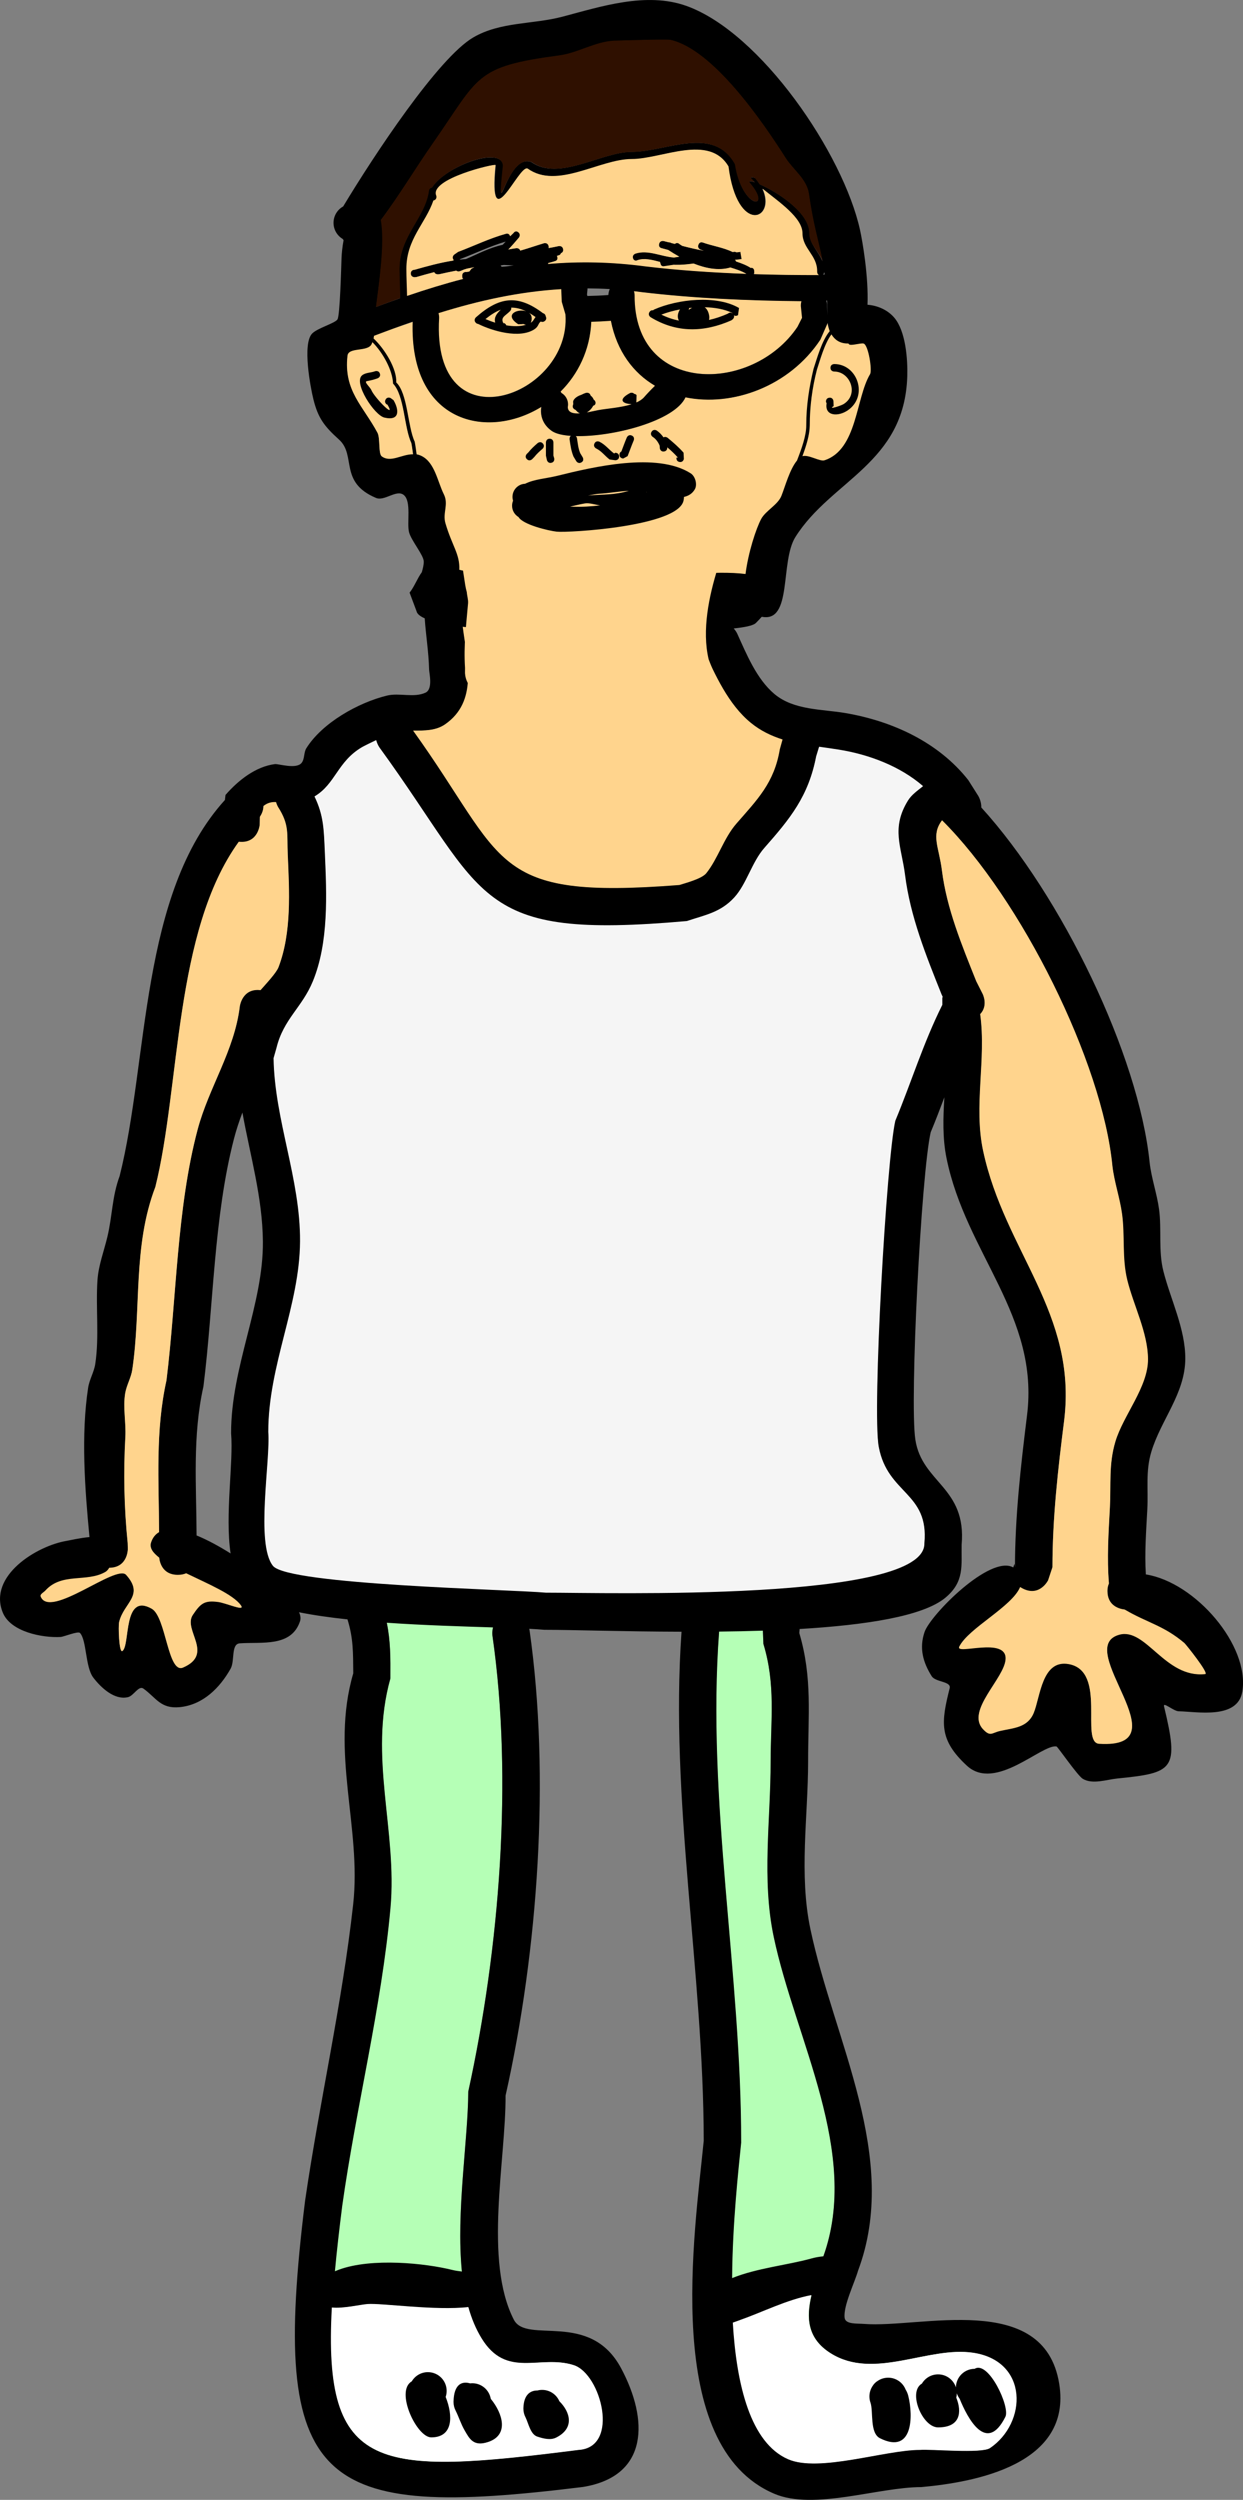 <svg version="1.1" xmlns="http://www.w3.org/2000/svg" xmlns:xlink="http://www.w3.org/1999/xlink" width="165.748" height="333.267" viewBox="0,0,165.748,333.267"><rect x="0" y="0" width="165.748" height="333.267" fill="#808080" stroke="none"/><g transform="translate(-238.756,-9.347)"><g stroke="none" stroke-miterlimit="10"><path d="M297.184,51.072c5.414,-1.688 10.831,-2.876 16.449,-3.213c0,0.001 0,0.001 0,0.001l0.071,1.689c0.164,0.564 0.333,1.135 0.498,1.699c0.792,10.931 -17.964,17.826 -16.937,0.473c0,0 0.018,-0.295 -0.081,-0.648z" fill="#ffd48d" stroke-width="0.5"/><path d="M299.967,85.337c0.093,-2.09 -0.963,-3.178 -1.855,-6.212c-0.408,-1.388 0.464,-2.513 -0.222,-3.884c-0.824,-1.649 -1.197,-4.219 -2.944,-5.093c-0.23,-0.115 -0.458,-0.19 -0.682,-0.233c-0.083,-0.564 -0.146,-1.139 -0.26,-1.7c-0.934,-1.97 -0.92,-6.452 -2.451,-7.896c0.088,-1.829 -1.524,-4.459 -3.026,-5.874c0.024,-0.116 0.045,-0.236 0.064,-0.357c1.739,-0.664 3.539,-1.244 5.238,-1.832c-0.441,13.503 9.88,15.754 17.088,11.299c-0.182,1.082 0.201,2.358 1.446,3.245c0.529,0.377 1.354,0.557 2.503,0.634c-0.25,0.162 -0.106,0.527 -0.106,0.527c0.127,0.825 0.209,1.453 0.514,2.222l0.367,0.61c0,0 0.254,0.423 0.683,0.165c0.429,-0.257 0.083,-0.641 0.083,-0.641l-0.334,-0.559c-0.264,-0.654 -0.308,-1.276 -0.417,-1.985c0,0 -0.027,-0.188 -0.163,-0.314c4.928,0.116 13.258,-1.993 14.705,-5.169c6.272,1.282 13.77,-1.404 17.908,-7.639c0.327,-0.748 0.656,-1.493 0.983,-2.241c0.041,0.375 0.215,0.707 0.355,1.061c-1.068,1.272 -1.711,3.697 -2.157,5.036c-0.587,2.459 -0.968,4.919 -0.968,7.511c0.015,1.397 -0.623,3.147 -1.234,4.726c-0.99,1.215 -1.57,3.437 -2.082,4.723c-0.476,1.197 -2.109,1.979 -2.703,3.093c-0.68,1.275 -1.729,4.463 -2.091,7.346c-4.1,-0.525 -10.219,0.351 -11.866,0.401c-4.357,0.132 -8.778,0.073 -13.181,-0.367c-3.965,-0.397 -7.984,-0.342 -11.968,-0.41c-0.413,-0.007 -0.82,-0.086 -1.224,-0.192z" fill="#ffd48d" stroke-width="0.5"/><path d="M323.247,48.14c0.351,0.04 0.704,0.083 1.058,0.13c6.911,0.823 14.327,1.152 21.364,1.212c-0.098,0.355 -0.077,0.651 -0.077,0.651l0.161,1.577c-0.203,0.4 -0.405,0.806 -0.608,1.206c-5.97,8.907 -21.895,9.155 -21.812,-4.241c0,0 0.001,-0.237 -0.086,-0.535z" fill="#ffd48d" stroke-width="0.5"/><path d="M316.741,76.461c-0.734,0.123 -1.354,0.294 -1.959,0.421c0.085,0.007 0.17,0.013 0.255,0.015c1.286,0.043 2.526,-0.017 3.743,-0.183c-0.71,-0.084 -1.431,-0.355 -2.04,-0.254zM325.005,74.936c-0.017,-0.003 -0.034,-0.007 -0.051,-0.01c-0.007,0.012 -0.014,0.024 -0.022,0.036c0.024,-0.009 0.048,-0.017 0.073,-0.025zM318.585,75.172c-0.243,0.012 -0.75,0.103 -1.414,0.24c1.962,-0.174 3.543,-0.051 5.442,-0.635c-1.33,0.066 -2.633,0.326 -4.028,0.395zM329.909,76.053c-0.647,3.489 -15.378,4.343 -16.926,4.171c-1.094,-0.122 -4.502,-0.93 -5.082,-1.946c-0.516,-0.304 -0.862,-0.866 -0.862,-1.508c0,-0.235 0.046,-0.46 0.131,-0.665c-0.05,-0.163 -0.077,-0.336 -0.077,-0.515c0,-0.943 0.747,-1.713 1.681,-1.749c1.233,-0.618 2.823,-0.697 4.318,-1.067c4.713,-1.166 13.235,-3.201 17.761,-0.325c0.636,0.404 0.907,1.511 0.558,2.12c-0.333,0.583 -0.843,0.891 -1.45,1.025c-0.004,0.141 -0.022,0.294 -0.052,0.46z" fill="#000000" stroke-width="0.5"/><path d="M308.505,52.527c-0.05,0.023 -0.086,0.032 -0.086,0.032l-0.559,0.016c-1.978,-1.287 -0.097,-2.116 1.054,-1.726c-0.698,-0.338 -1.351,-0.5 -1.993,-0.493c0.061,0.256 -0.146,0.463 -0.146,0.463c-0.711,0.71 -1.363,0.83 -0.828,1.764l-0.071,-0.194c0,0 0.307,0.061 0.387,0.33c0.919,0.153 1.844,0.166 2.626,-0.071c-0.123,-0.02 -0.252,-0.063 -0.382,-0.12zM309.63,52.07c-0.024,0.123 -0.06,0.224 -0.105,0.306c0.344,-0.205 0.431,-0.489 0.644,-0.766c-0.301,-0.215 -0.593,-0.402 -0.876,-0.56c0.274,0.212 0.429,0.546 0.337,1.021zM311.507,51.434c0.011,0.033 0.019,0.064 0.024,0.094c0.058,0.12 0.159,0.424 -0.167,0.641c-0.202,0.135 -0.372,0.106 -0.493,0.04c-0.38,0.265 -0.265,0.657 -0.869,1.046c-1.992,1.281 -5.597,0.215 -7.491,-0.725c-0.104,-0.007 -0.218,-0.053 -0.327,-0.177c-0.332,-0.374 0.042,-0.706 0.042,-0.706c3.144,-2.788 5.621,-3.052 8.938,-0.544c0.13,0.027 0.271,0.111 0.344,0.33zM303.49,51.883c0.393,0.171 0.833,0.337 1.296,0.481c-0.172,-0.735 0.191,-1.184 0.746,-1.732c-0.654,0.251 -1.322,0.67 -2.042,1.251z" fill="#000000" stroke-width="0.5"/><path d="M330.583,50.674c0.142,-0.114 0.299,-0.218 0.462,-0.305c-0.136,0.012 -0.272,0.026 -0.407,0.042c0.009,0.102 -0.021,0.194 -0.055,0.263zM333.245,51.101c0.109,0.348 0.119,0.648 0.055,0.901c0.832,-0.184 1.666,-0.465 2.499,-0.831c0.064,-0.056 0.332,-0.26 0.616,-0.053c-0.008,-0.02 -0.015,-0.04 -0.021,-0.059c-1.039,-0.494 -2.327,-0.722 -3.671,-0.752c0.221,0.159 0.404,0.415 0.522,0.793zM326.946,51.292c0.77,0.38 1.549,0.641 2.336,0.795c-0.212,-0.392 -0.211,-0.893 0.142,-1.49c-0.894,0.171 -1.74,0.41 -2.478,0.694zM336.491,51.892l-0.204,0.157c-3.651,1.618 -7.303,1.702 -10.765,-0.407c0,0 -0.426,-0.262 -0.164,-0.688c0.145,-0.235 0.339,-0.26 0.484,-0.236c0.081,-0.081 0.168,-0.12 0.168,-0.12c3.114,-1.369 8.272,-1.947 11.291,-0.19l-0.136,0.955c0,0 -0.287,0.191 -0.543,0.018c0.101,0.277 -0.132,0.51 -0.132,0.51z" fill="#000000" stroke-width="0.5"/><path d="M309.012,70.56c-0.354,-0.354 0,-0.707 0,-0.707l0.195,-0.19c0.363,-0.456 0.793,-0.857 1.235,-1.238c0,0 0.38,-0.325 0.705,0.054c0.325,0.38 -0.054,0.705 -0.054,0.705c-0.394,0.336 -0.781,0.69 -1.101,1.098l-0.272,0.277c0,0 -0.354,0.354 -0.707,0z" fill="#000000" stroke-width="0.5"/><path d="M312.29,71.042c-0.485,0.121 -0.606,-0.364 -0.606,-0.364l-0.132,-0.588c0,-0.584 0,-1.168 0,-1.752c0,0 0,-0.5 0.5,-0.5c0.5,0 0.5,0.5 0.5,0.5c0,0.584 0,1.168 0,1.752l0.102,0.346c0,0 0.121,0.485 -0.364,0.606z" fill="#000000" stroke-width="0.5"/><path d="M321.311,70.206c0,0.5 -0.5,0.5 -0.5,0.5l-0.767,-0.1c-0.649,-0.495 -1.042,-1.102 -1.792,-1.471c0,0 -0.447,-0.224 -0.224,-0.671c0.224,-0.447 0.671,-0.224 0.671,-0.224c0.809,0.409 1.247,1.052 1.945,1.566l0.167,-0.1c0,0 0.5,0 0.5,0.5z" fill="#000000" stroke-width="0.5"/><path d="M329.366,70.932c-0.492,-0.088 -0.404,-0.58 -0.404,-0.58l0.19,0.002c-0.454,-0.521 -0.92,-0.948 -1.421,-1.376c0.003,0.03 0.046,0.497 -0.434,0.557c-0.496,0.062 -0.558,-0.434 -0.558,-0.434l-0.022,-0.347c-0.191,-0.459 -0.506,-0.904 -0.927,-1.168c0,0 -0.416,-0.277 -0.139,-0.693c0.277,-0.416 0.693,-0.139 0.693,-0.139c0.344,0.239 0.642,0.552 0.887,0.901c0.28,-0.166 0.557,0.065 0.557,0.065c0.769,0.641 1.455,1.221 2.116,1.975l0.041,0.833c0,0 -0.088,0.492 -0.58,0.404z" fill="#000000" stroke-width="0.5"/><path d="M290.802,233.067c0.021,-2.827 0.016,-5 -0.478,-7.433c4.969,0.343 10.07,0.49 14.18,0.622c-0.154,0.593 -0.081,1.107 -0.081,1.107c2.753,19.175 0.954,41.755 -3.224,60.863c-0.038,9.244 -3.3,24.594 1.754,32.848c3.336,5.448 7.747,2.096 12.249,3.543c3.634,1.168 6.228,11.038 0.675,11.366c-31.381,3.979 -36.013,2.921 -31.519,-32.53c1.852,-13.181 5.229,-26.442 6.44,-39.785c0.933,-10.279 -2.935,-20.096 0.002,-30.599z" fill="#b5ffb6" stroke-width="0.25"/><path d="M337.549,295.026c0.021,-22.578 -4.606,-45.751 -2.919,-68.212c1.941,-0.021 3.904,-0.062 5.842,-0.127l0.089,1.852c1.654,5.456 0.977,10.108 0.969,15.698c0.007,7.739 -1.19,15.651 0.424,23.332c2.897,13.796 11.706,28.973 6.478,42.887c-1.262,4.406 -3.852,9.477 1.138,12.594c5.79,3.617 12.889,-0.992 18.909,-0.081c7.391,1.118 7.22,9.42 2.256,12.77c-1.117,0.754 -7.904,0.096 -9.339,0.226c-4.642,0.001 -13.411,3.049 -17.532,1.247c-10.504,-4.592 -7.219,-33.275 -6.315,-42.187z" fill="#b5ffb6" stroke-width="0.25"/><path d="M321.362,69.973c0,-0.251 0.126,-0.376 0.252,-0.439c0.241,-0.622 0.459,-1.245 0.723,-1.861c0,0 0.197,-0.46 0.657,-0.263c0.46,0.197 0.263,0.657 0.263,0.657c-0.297,0.691 -0.534,1.393 -0.813,2.091l-0.581,0.314c0,0 -0.5,0 -0.5,-0.5z" fill="#000000" stroke-width="0.5"/><path d="M283.938,311.932c4.399,-1.619 11.559,-0.862 15.157,0.037c0.368,0.092 0.798,0.152 1.253,0.208c-0.788,-7.969 0.825,-17.514 0.851,-24.002c4.178,-19.108 5.976,-41.587 3.222,-60.763c0,0 -0.073,-0.514 0.081,-1.107c-4.11,-0.132 -9.199,-0.28 -14.168,-0.623c0.493,2.433 0.5,4.606 0.479,7.433l-0,-0c-2.937,10.503 0.945,20.315 0.012,30.594c-1.211,13.344 -4.582,26.521 -6.434,39.702c-0.403,3.18 -0.733,6.083 -0.977,8.731c0.17,-0.074 0.345,-0.144 0.525,-0.211zM287.806,316.539c-0.921,0.067 -3.312,0.627 -4.758,0.457c-1.206,22.068 6.084,22.327 32.817,18.938c5.552,-0.328 2.988,-10.103 -0.647,-11.27c-4.502,-1.446 -8.926,1.908 -12.262,-3.54c-0.76,-1.241 -1.332,-2.644 -1.755,-4.164c-4.354,0.506 -11.479,-0.559 -13.396,-0.42zM346.97,310.43c0.443,-0.123 0.997,-0.232 1.583,-0.283c4.945,-13.817 -3.759,-28.938 -6.631,-42.615c-1.613,-7.681 -0.4,-15.602 -0.407,-23.341c0.009,-5.591 0.689,-10.244 -0.965,-15.699l-0.065,-1.755c-1.939,0.064 -3.896,0.104 -5.838,0.125c-1.687,22.461 2.963,45.557 2.942,68.134l0,0c-0.373,3.68 -1.158,10.727 -1.21,18.056c3.31,-1.342 7.373,-1.728 10.592,-2.621zM337.571,318.629c-0.109,0.039 -0.516,0.199 -1.053,0.378c0.491,8.354 2.362,15.975 7.355,18.157c4.121,1.802 12.874,-1.247 17.516,-1.247c1.435,-0.13 8.214,0.529 9.331,-0.224c4.964,-3.35 5.165,-11.557 -2.225,-12.675c-6.02,-0.911 -13.141,3.7 -18.931,0.083c-3.21,-2.005 -3.285,-4.819 -2.594,-7.744c-3.244,0.609 -6.502,2.251 -9.398,3.272zM345.338,227.054c1.773,5.964 1.166,11.064 1.176,17.136c-0.006,7.377 -1.238,15.025 0.307,22.343c3.133,14.84 11.988,30.471 6.349,45.539c-0.45,1.578 -1.987,4.701 -1.787,6.278c0.113,0.892 1.677,0.736 2.574,0.808c7.511,0.605 24.012,-4.464 26.037,7.959c1.762,10.808 -11.238,13.145 -18.377,13.794c-5.73,-0.001 -14.304,3.14 -19.602,0.894c-15.003,-6.359 -10.624,-34.793 -9.419,-47.059c-0.023,-22.494 -4.545,-45.466 -2.961,-67.867c-7.716,-0.022 -14.635,-0.255 -18.308,-0.257c-0.559,-0.051 -1.232,-0.094 -2,-0.133c0.034,0.133 0.046,0.216 0.046,0.216c2.763,19.447 1.147,42.64 -3.202,62.014c0.039,8.585 -2.927,21.995 1.097,29.868c1.708,3.342 10.145,-1.308 14.312,6.487c3.641,6.811 3.738,14.387 -5.092,15.821c-35.278,4.353 -41.779,0.155 -37.051,-38.146c1.912,-13.139 4.943,-26.261 6.414,-39.531c1.135,-10.236 -3.073,-20.248 0.012,-30.794c-0.027,-2.78 0.017,-4.64 -0.772,-7.191c-2.32,-0.247 -4.516,-0.556 -6.461,-0.949c0.192,0.409 0.26,0.816 0.132,1.2c-1.156,3.469 -5.073,2.732 -8.035,2.943c-1.196,0.085 -0.634,2.338 -1.222,3.382c-1.418,2.521 -3.652,4.807 -6.758,5.123c-2.593,0.264 -3.171,-1.261 -4.868,-2.471c-0.633,-0.451 -1.283,0.946 -2.037,1.135c-1.826,0.457 -3.652,-1.294 -4.648,-2.604c-1.076,-1.416 -0.866,-4.968 -1.773,-5.949c-0.26,-0.281 -2.16,0.51 -2.579,0.534c-2.418,0.137 -6.667,-0.669 -7.716,-3.253c-1.984,-4.888 4.526,-8.897 8.517,-9.558c0.353,-0.058 1.777,-0.394 3.046,-0.505c-0.619,-6.422 -1.144,-13.61 -0.179,-19.915c0.167,-1.088 0.784,-2.074 0.949,-3.163c0.551,-3.636 0.047,-7.508 0.295,-11.178c0.133,-1.97 0.864,-3.854 1.322,-5.774c0.668,-2.801 0.612,-5.332 1.632,-8.097c3.891,-15.489 2.685,-37.622 14.039,-50.138l0.08,-0.673c1.699,-1.953 4.021,-3.783 6.588,-4.11c0.469,-0.06 2.871,0.736 3.571,-0.177c0.412,-0.538 0.26,-1.362 0.619,-1.937c2.117,-3.393 6.924,-6.084 10.742,-7.018c1.67,-0.409 3.581,0.326 5.144,-0.391c1.028,-0.471 0.495,-2.61 0.484,-3.072c-0.058,-2.352 -0.435,-4.59 -0.584,-6.839c-0.586,-0.258 -1.02,-0.575 -1.097,-0.962l-0.922,-2.463c0.624,-0.771 1.032,-1.905 1.629,-2.722c0.155,-0.522 0.271,-1.026 0.261,-1.433c-0.021,-0.856 -1.665,-2.778 -1.959,-3.89c-0.325,-1.225 0.352,-4.142 -0.718,-4.982c-0.974,-0.765 -2.552,0.878 -3.694,0.398c-4.974,-2.095 -2.588,-5.671 -4.93,-7.779c-1.96,-1.764 -2.79,-2.868 -3.404,-5.323c-0.406,-1.624 -1.505,-7.438 -0.18,-8.809c0.714,-0.738 3.041,-1.362 3.38,-1.889c0.335,-0.521 0.494,-6.914 0.542,-8.193c0.022,-0.591 0.102,-1.444 0.27,-2.357c-0.037,-0.051 -0.073,-0.107 -0.108,-0.167c-0.737,-0.435 -1.231,-1.237 -1.231,-2.155c0,-0.941 0.519,-1.76 1.287,-2.186c4.124,-6.847 12.685,-19.818 17.356,-22.535c3.622,-2.108 7.917,-1.715 11.889,-2.761c5.091,-1.341 11.164,-3.35 16.523,-1.436c9.917,3.542 20.92,19.712 23.153,29.88c0.323,1.473 1.146,6.175 0.994,9.958c1.348,0.107 2.678,0.683 3.564,1.717c1.542,1.799 1.808,5.58 1.74,7.813c-0.355,11.641 -10.133,13.842 -14.914,21.429c-2.081,3.304 -0.362,11.456 -4.49,10.637c-0.235,0.265 -0.495,0.542 -0.784,0.83c-0.375,0.375 -1.615,0.585 -2.954,0.729c0.312,0.352 0.462,0.682 0.462,0.682c1.246,2.742 2.585,6.06 4.967,8.06c2.592,2.175 6.354,2.008 9.432,2.532c6.321,1.075 12.444,3.899 16.417,8.947l1.325,2.096c0,0 0.437,0.699 0.408,1.545c10.757,11.82 20.984,33.055 22.445,47.298c0.229,2.115 0.97,4.148 1.257,6.256c0.369,2.717 -0.107,5.558 0.582,8.273c0.956,3.769 2.938,7.699 2.919,11.668c-0.022,4.652 -3.235,8.112 -4.527,12.401c-0.787,2.611 -0.396,4.959 -0.536,7.649c-0.155,2.969 -0.376,5.791 -0.196,8.704c6.617,1.05 13.87,9.5 12.865,15.612c-0.618,3.761 -6.061,2.675 -8.489,2.633c-0.687,-0.012 -2.114,-1.322 -1.953,-0.655c2.04,8.433 1.294,8.87 -6.235,9.616c-1.414,0.14 -3.288,0.829 -4.597,0.044c-0.702,-0.421 -3.344,-4.289 -3.508,-4.317c-1.96,-0.329 -8.154,6.072 -11.947,2.566c-3.743,-3.46 -3.446,-5.762 -2.295,-10.33c0.235,-0.932 -1.888,-0.787 -2.399,-1.601c-1.147,-1.827 -1.691,-3.724 -0.95,-5.892c0.78,-2.282 8.745,-10.342 11.832,-8.605c0.079,-0.293 0.172,-0.479 0.172,-0.479l0.052,0.485c0,-6.784 0.775,-13.536 1.601,-20.235c1.694,-13.335 -8.141,-21.57 -10.73,-34.34c-0.54,-2.661 -0.455,-5.382 -0.284,-8.109c-0.583,1.551 -1.177,3.106 -1.826,4.663c-1.252,5.493 -2.826,35.806 -2.047,40.961c0.877,5.805 6.851,6.341 6.172,14.024c-0.054,2.77 0.42,4.918 -2.176,7.073c-2.98,2.474 -10.662,3.644 -19.424,4.161zM253.027,218.782c-0.077,0.075 -0.163,0.14 -0.26,0.195c-2.488,1.4 -5.782,0.038 -7.968,2.453c-0.209,0.23 -0.721,0.419 -0.607,0.708c1.214,3.09 10.066,-4.359 11.385,-2.884c2.486,2.778 -0.322,3.771 -0.942,6.378c-0.124,0.522 -0.01,4.083 0.442,3.781c1.072,-0.717 0.034,-7.856 3.913,-5.639c1.919,1.097 2.137,8.72 4.173,7.839c4.191,-1.814 -0.045,-4.994 1.299,-7.009c1.035,-1.552 1.549,-1.979 3.39,-1.729c1.021,0.138 3.637,1.388 3.043,0.545c-1.033,-1.467 -4.399,-2.865 -7.312,-4.282c-0.301,0.131 -0.668,0.211 -1.114,0.211c-2.059,0 -2.422,-1.697 -2.486,-2.294c-0.864,-0.691 -1.323,-1.395 -1.08,-2.123c0.217,-0.652 0.585,-1.097 1.066,-1.372c-0.024,-6.809 -0.509,-13.478 0.986,-20.225c1.341,-10.821 1.353,-22.905 4.15,-33.39c1.504,-5.638 4.932,-10.567 5.637,-16.465c0,0 0.308,-2.467 2.77,-2.173c0.754,-0.862 2.076,-2.225 2.368,-2.986c1.769,-4.614 1.444,-10.171 1.235,-14.99c-0.123,-2.833 0.249,-3.946 -1.296,-6.362c0,0 -0.154,-0.257 -0.267,-0.646c-0.563,-0.026 -1.105,0.068 -1.673,0.521c-0.001,0.595 -0.255,1.105 -0.473,1.434l-0.024,1.058c0,0 -0.208,2.491 -2.699,2.284c-0.032,-0.003 -0.064,-0.006 -0.095,-0.009c-8.642,11.951 -7.765,32.589 -11.107,46.01c-3.029,7.934 -1.859,16.096 -3.076,24.289c-0.162,1.089 -0.771,2.076 -0.949,3.163c-0.312,1.909 0.128,3.871 0.022,5.801c-0.261,4.745 -0.172,9.39 0.309,14.144l0.012,0.881c0,0 0,2.486 -2.479,2.5c-0.082,0.143 -0.177,0.273 -0.292,0.384zM269.571,200.418c-0.007,-8.91 4.314,-17.145 4.241,-25.564c-0.051,-5.872 -1.703,-11.484 -2.731,-17.19c-0.429,1.142 -0.817,2.301 -1.126,3.495c-2.701,10.442 -2.718,22.271 -4.073,33.027c-1.475,6.618 -0.939,13.17 -0.913,19.859c1.488,0.606 3.069,1.478 4.535,2.4c-0.764,-5.169 0.397,-12.072 0.067,-16.026zM366.686,228.822c-0.609,1.188 6.341,-1.399 6.17,1.674c-0.144,2.584 -5.317,6.867 -3.02,9.325c0.992,1.062 1.168,0.496 2.272,0.245c1.811,-0.411 3.671,-0.427 4.491,-2.398c0.878,-2.111 1.08,-7.18 4.681,-6.515c5.129,0.946 1.466,10.462 4.035,10.621c11.346,0.702 -3.615,-12.787 2.678,-14.539c3.572,-0.995 6.094,5.83 11.456,5.249c0.539,-0.058 -2.542,-3.879 -2.75,-4.054c-2.759,-2.337 -4.971,-2.699 -7.921,-4.435c-0.025,-0.01 -0.049,-0.02 -0.074,-0.031c-0.614,-0.069 -2.276,-0.446 -2.276,-2.484c0,-0.427 0.073,-0.781 0.194,-1.075c-0.279,-3.403 -0.058,-6.673 0.125,-10.119c0.165,-3.097 -0.178,-5.761 0.729,-8.797c1.053,-3.525 4.357,-7.269 4.328,-11.003c-0.027,-3.515 -1.945,-7.113 -2.774,-10.471c-0.722,-2.926 -0.284,-5.89 -0.683,-8.806c-0.295,-2.153 -1.028,-4.235 -1.273,-6.395c-1.342,-13.828 -12.148,-35.595 -22.689,-46.065c-1.507,1.984 -0.404,3.56 -0.017,6.674c0.63,5.065 2.618,9.86 4.555,14.7l0.858,1.696c0,0 0.8,1.601 -0.308,2.771c0.83,6.084 -0.891,12.21 0.406,18.239c2.884,13.413 12.545,21.512 10.776,35.873c-0.824,6.485 -1.562,13.046 -1.562,19.615l-0.58,1.751c0,0 -1.118,2.236 -3.354,1.118c-0.139,-0.069 -0.265,-0.143 -0.379,-0.22c-1.099,2.636 -6.82,5.368 -8.095,7.857zM363.816,142.341c0,0 -0.313,-0.834 -0.067,-1.694c-1.911,-4.797 -3.707,-9.556 -4.342,-14.613c-0.47,-3.743 -1.893,-6.229 0.394,-9.933c0.486,-0.788 1.276,-1.327 2.007,-1.915c-3.07,-2.655 -7.171,-4.2 -11.173,-4.851c-0.882,-0.144 -1.777,-0.264 -2.671,-0.393l-0.354,1.202c-1.027,5.329 -3.507,8.379 -6.945,12.281c-1.664,1.888 -2.37,4.814 -4.013,6.607c-1.837,2.005 -3.885,2.336 -6.322,3.152c-28.533,2.519 -26.425,-3.173 -40.951,-23.139c0,0 -0.296,-0.407 -0.44,-0.988c-0.863,0.41 -1.665,0.809 -1.917,0.958c-3.256,1.926 -3.495,4.884 -6.297,6.547c1.233,2.561 1.249,4.406 1.386,7.559c0.238,5.465 0.54,11.875 -1.594,17.071c-1.436,3.497 -3.905,5.019 -4.843,8.864l-0.393,1.379c0.135,8.268 3.59,16.073 3.532,24.418c-0.059,8.583 -4.239,16.411 -4.246,25.357c0.312,3.746 -1.728,14.907 0.614,17.85c2.022,2.541 31.606,3.131 36.371,3.567c7.995,-0.007 50.645,1.261 50.432,-6.574c0.637,-6.805 -4.895,-6.496 -6.087,-12.851c-0.89,-4.746 1.03,-38.434 2.196,-43.436c2.12,-5.096 3.684,-10.193 6.143,-15.179c-0.121,-0.417 -0.261,-0.833 -0.421,-1.247zM329.324,127.287c0.651,-0.216 2.96,-0.793 3.579,-1.563c1.549,-1.926 2.312,-4.651 4.002,-6.595c2.792,-3.21 5.038,-5.407 5.785,-9.879l0.367,-1.315c-1.491,-0.471 -2.915,-1.147 -4.207,-2.198c-3.021,-2.458 -4.787,-6.423 -6.349,-9.857c0,0 -0.57,-1.254 0.067,-2.324c-7.434,1.412 -15.145,-0.338 -22.595,-0.56c-3.569,-0.106 -6.407,0.322 -9.479,-0.058c0.61,4.709 2.049,9.932 -2.339,12.98c-1.247,0.867 -2.774,0.838 -4.263,0.839c12.565,17.496 10.001,22.506 35.431,20.53zM301.228,85.496c3.984,0.068 7.983,-0 11.948,0.397c4.403,0.44 8.788,0.5 13.145,0.369c1.647,-0.05 7.748,-0.913 11.848,-0.388c0.362,-2.883 1.403,-6.058 2.083,-7.333c0.594,-1.114 2.224,-1.888 2.701,-3.085c0.512,-1.286 1.09,-3.499 2.08,-4.713c0.612,-1.579 1.249,-3.32 1.234,-4.718c0,-2.592 0.384,-5.039 0.971,-7.499c0.445,-1.339 1.091,-3.759 2.159,-5.031c-0.14,-0.354 -0.226,-0.733 -0.267,-1.108c-0.327,0.748 -0.655,1.495 -0.982,2.243c-4.138,6.235 -11.723,8.97 -17.995,7.688c-1.448,3.176 -9.69,5.282 -14.619,5.166c0.136,0.126 0.164,0.312 0.164,0.312c0.109,0.708 0.157,1.303 0.421,1.956l0.331,0.549c0,0 0.257,0.429 -0.172,0.686c-0.429,0.257 -0.686,-0.172 -0.686,-0.172l-0.37,-0.619c-0.306,-0.769 -0.387,-1.424 -0.513,-2.248c0,0 -0.051,-0.329 0.199,-0.492c-1.15,-0.078 -2.067,-0.296 -2.596,-0.672c-1.245,-0.886 -1.541,-2.116 -1.359,-3.198c-7.208,4.455 -17.611,2.147 -17.17,-11.356c-1.699,0.588 -3.412,1.219 -5.152,1.883c-0.018,0.121 -0.039,0.24 -0.064,0.356c1.502,1.415 3.117,4.039 3.029,5.868c1.531,1.444 1.519,5.913 2.454,7.883c0.114,0.561 0.177,1.133 0.26,1.697c0.225,0.043 0.452,0.117 0.682,0.232c1.748,0.874 2.118,3.432 2.942,5.081c0.685,1.371 -0.189,2.488 0.219,3.876c0.892,3.035 1.942,4.111 1.848,6.201c0.404,0.107 0.81,0.184 1.223,0.191zM347.671,45.57v-0.093c0.004,-2.132 -1.954,-2.99 -1.959,-5.036c0,-2.076 -3.113,-4.148 -5.311,-5.925c1.904,4.082 -3.372,6.294 -4.548,-2.96c-2.577,-4.388 -8.86,-0.968 -12.864,-0.968c-4.307,-0.007 -9.904,4.093 -13.857,1.244c-1.188,-0.497 -5.254,9.674 -4.27,-0.464c0.061,-0.247 -8.882,1.816 -7.88,4.085c0,0 0.137,0.481 -0.343,0.618c-0.016,0.004 -0.031,0.008 -0.046,0.012c-1.06,3.089 -3.613,5.12 -3.602,9.114c0,1.199 0.068,2.385 0.088,3.578c2.506,-0.855 4.986,-1.618 7.469,-2.262c-0.106,-0.07 -0.2,-0.192 -0.2,-0.409c0,-0.5 0.5,-0.5 0.5,-0.5l0.042,0.003c0.137,-0.015 0.271,-0.031 0.405,-0.049l0.3,-0.386c0.117,-0.057 0.234,-0.116 0.348,-0.176c-0.005,-0.003 -0.011,-0.006 -0.016,-0.009c-0.301,0.058 -0.602,0.115 -0.904,0.172c-0.139,0.037 -0.256,0.072 -0.345,0.103l-0.61,0.244c0,0 -0.294,0.118 -0.508,-0.069c-0.758,0.148 -1.514,0.302 -2.267,0.477l-0.21,0.013c0,0 -0.35,0 -0.464,-0.293c-0.815,0.208 -1.616,0.436 -2.39,0.659l-0.234,0.019c0,0 -0.5,0 -0.5,-0.5c0,-0.5 0.5,-0.5 0.5,-0.5l-0.041,0.019c1.705,-0.484 3.499,-0.98 5.31,-1.262c-0.024,-0.023 -0.048,-0.05 -0.071,-0.081c-0.3,-0.4 0.1,-0.7 0.1,-0.7l0.51,-0.358c2.191,-0.821 4.136,-1.794 6.411,-2.426c0,0 0.471,-0.131 0.611,0.333c0.133,-0.153 0.264,-0.307 0.395,-0.462c0,0 0.322,-0.382 0.705,-0.06c0.382,0.322 0.06,0.705 0.06,0.705c-0.454,0.54 -0.922,1.07 -1.409,1.579c0.349,-0.066 0.699,-0.125 1.052,-0.176c0,0 0.424,-0.061 0.543,0.323c1.051,-0.301 2.078,-0.661 3.148,-0.983c0,0 0.479,-0.144 0.623,0.335c0.037,0.123 0.033,0.224 0.006,0.306c0.447,-0.079 0.893,-0.165 1.337,-0.264c0,0 0.488,-0.108 0.597,0.38c0.08,0.358 -0.162,0.512 -0.296,0.568c-0.085,0.264 -0.389,0.321 -0.389,0.321c-0.047,0.009 -0.094,0.018 -0.141,0.026c0.015,0.029 0.029,0.061 0.04,0.096c0.158,0.474 -0.316,0.632 -0.316,0.632c-0.305,0.102 -0.615,0.187 -0.929,0.258c0.006,0.028 0.011,0.058 0.014,0.091c4.142,-0.359 8.408,-0.296 12.924,0.306c4.371,0.529 8.92,0.846 13.452,1.018c-0.63,-0.383 -1.368,-0.606 -2.087,-0.829l-0.038,0.03c-1.526,0.428 -3.233,0.095 -4.84,-0.545c-0.814,0.113 -1.63,0.2 -2.456,0.179c-0.062,-0.002 -0.124,-0.005 -0.187,-0.009c-0.423,0.066 -0.845,0.132 -1.265,0.197c0,0 -0.494,0.076 -0.57,-0.418c-0.009,-0.057 -0.01,-0.109 -0.005,-0.155c-1.044,-0.275 -2.101,-0.542 -3.01,-0.218c0,0 -0.474,0.158 -0.632,-0.316c-0.158,-0.474 0.316,-0.632 0.316,-0.632c1.698,-0.539 3.392,0.409 5.123,0.54c0.238,-0.037 0.477,-0.074 0.716,-0.111c-0.524,-0.291 -1.02,-0.596 -1.476,-0.895c-0.283,-0.073 -0.567,-0.145 -0.852,-0.216c0,0 -0.485,-0.121 -0.364,-0.606c0.121,-0.485 0.606,-0.364 0.606,-0.364c0.227,0.057 0.453,0.115 0.678,0.173c0.187,-0.018 0.347,0.089 0.347,0.089c0.002,0.001 0.003,0.002 0.005,0.003c0.154,0.04 0.307,0.081 0.46,0.121c0.297,-0.27 0.632,-0.002 0.632,-0.002c0.114,0.094 0.233,0.181 0.357,0.261c0.961,0.248 1.916,0.478 2.88,0.648c-0.148,-0.045 -0.293,-0.093 -0.436,-0.144c0,0 -0.471,-0.168 -0.303,-0.639c0.168,-0.471 0.639,-0.303 0.639,-0.303c1.309,0.468 2.777,0.67 4.012,1.278l0.162,-0.053c0,0 0.147,0 0.281,0.079c0.136,-0.013 0.272,-0.029 0.408,-0.046c0.097,-0.033 0.179,-0.033 0.179,-0.033l0.001,0.009c0.008,-0.001 0.016,-0.002 0.024,-0.004l-0.003,0.129l0.145,0.861c-0.297,0.042 -0.591,0.074 -0.882,0.097c0.059,0.051 0.11,0.122 0.135,0.223c0.703,0.231 1.394,0.488 2.013,0.892l-0.083,-0.083c0,0 0.5,0 0.5,0.5c0,0.165 -0.054,0.275 -0.127,0.349c2.92,0.097 5.826,0.137 8.668,0.135c-0.241,-0.133 -0.241,-0.44 -0.241,-0.44zM305.861,31.418c-0.928,9.062 0.362,-1.787 3.751,-0.464c3.672,2.602 9.318,-1.361 13.377,-1.367c4.628,0 10.878,-3.589 13.81,1.643c0.947,6.115 4.969,6.148 1.956,2.551c-0.292,-0.326 0.01,-0.346 0.639,-0.133c-0.151,-0.142 -0.291,-0.282 -0.417,-0.419c-0.403,-0.439 0.44,-0.184 0.517,-0.123c0.227,0.274 0.421,0.545 0.585,0.81c2.319,1.012 6.634,3.754 6.634,6.522c-0.004,1.447 1.181,2.382 1.709,3.743c-0.534,-2.698 -1.279,-4.968 -1.842,-9.006c-0.271,-1.942 -2.112,-3.21 -3.095,-4.754c-2.993,-4.703 -9.598,-14.41 -15.333,-15.716c-0.512,-0.117 -7.462,0.11 -7.541,0.115c-2.531,0.134 -4.778,1.626 -7.262,1.956c-11.346,1.507 -10.578,2.738 -16.817,11.663c-2.342,3.351 -4.51,6.992 -6.953,10.231c0.571,3.02 -0.267,8.566 -0.647,11.585c1.057,-0.394 2.106,-0.774 3.15,-1.139c-0.011,-1.309 -0.092,-2.608 -0.092,-3.922c0.011,-4.393 3.457,-6.82 3.924,-10.435c0,0 0.066,-0.396 0.434,-0.419c1.747,-2.798 9.272,-5.612 9.512,-2.925zM348.723,45.936c-0.017,-0.118 -0.035,-0.236 -0.053,-0.351c-0.003,0.054 -0.024,0.247 -0.165,0.372zM300.154,43.87l-0.113,0.096c0.282,-0.033 0.564,-0.061 0.845,-0.081c1.644,-0.698 3.084,-1.505 4.898,-1.901c0.136,-0.141 0.27,-0.284 0.403,-0.428c-2.122,0.624 -3.961,1.536 -6.033,2.315zM305.5,44.732c0.051,0.04 0.098,0.096 0.134,0.174l0.172,-0.007c0.484,-0.03 0.968,-0.092 1.451,-0.169c-0.438,-0.015 -0.875,-0.037 -1.31,-0.059c-0.149,0.021 -0.298,0.042 -0.447,0.062zM323.302,61.822c0.235,0.019 0.377,0.234 0.377,0.234l-0.088,0.904c0.424,-0.188 0.782,-0.421 1.032,-0.712c0.229,-0.268 0.794,-0.88 1.421,-1.487c-2.858,-1.683 -5.038,-4.525 -5.836,-8.601l-0.193,0.019c-0.797,0.056 -1.595,0.094 -2.394,0.115c-0.166,3.791 -1.765,6.947 -4.065,9.238c0.043,0.054 0.084,0.115 0.123,0.183c0.516,0.304 0.862,0.866 0.862,1.508c0,0.124 -0.013,0.245 -0.037,0.362c0.021,0.735 0.738,0.888 1.594,0.829c-0.217,-0.055 -0.428,-0.176 -0.617,-0.379c-0.379,-0.155 -0.459,-0.436 -0.332,-0.712c-0.001,-0.063 0.005,-0.125 0.017,-0.185c-0.147,-0.449 0.461,-0.982 1.143,-1.195c0.217,-0.116 0.429,-0.204 0.597,-0.257c0,0 0.477,-0.149 0.626,0.328c0.003,0.009 0.005,0.017 0.008,0.026c0.002,0.002 0.004,0.003 0.006,0.005c0.204,0.156 0.331,0.338 0.395,0.532c0.148,0.087 0.248,0.248 0.248,0.432c0,0.223 -0.146,0.412 -0.347,0.476c-0.169,0.336 -0.465,0.633 -0.811,0.806c0.587,-0.107 1.148,-0.249 1.524,-0.319c1.081,-0.201 2.947,-0.316 4.396,-0.772c-1.218,-0.028 -1.897,-0.626 -0.169,-1.515c0,0 0.327,-0.098 0.521,0.138zM319.766,48.687l0.113,-0.011c0.003,-0.084 0.024,-0.431 0.188,-0.792c-1.004,-0.058 -1.995,-0.087 -2.976,-0.091c0.005,0.063 0.005,0.1 0.005,0.1l-0.067,0.722c0.018,0.063 0.036,0.127 0.053,0.19c0.895,-0.017 1.791,-0.054 2.684,-0.119zM349.036,49.915l0.065,1.471c-0.006,-0.705 -0.024,-1.359 -0.053,-1.971l-0.121,0.01c0.094,0.274 0.109,0.49 0.109,0.49zM323.378,48.695c-0.083,13.397 15.747,13.131 21.717,4.224c0.203,-0.4 0.406,-0.801 0.608,-1.201l-0.159,-1.57c0,0 -0.02,-0.294 0.078,-0.649c-7.038,-0.06 -14.363,-0.383 -21.273,-1.206c-0.354,-0.047 -0.706,-0.091 -1.057,-0.131c0.086,0.298 0.086,0.534 0.086,0.534zM297.312,51.738c-1.027,17.353 17.637,10.46 16.845,-0.471c-0.164,-0.564 -0.329,-1.127 -0.493,-1.691l-0.067,-1.684c0,0 0,-0 0,-0.001c-5.618,0.338 -10.953,1.513 -16.366,3.201c0.099,0.353 0.082,0.646 0.082,0.646zM293.579,68.375c-0.979,-2.077 -0.904,-6.233 -2.441,-7.849c-0.065,-1.779 -1.307,-4.105 -2.716,-5.514c-0.032,0.092 -0.068,0.179 -0.107,0.261c-0.508,1.065 -3.059,0.355 -3.193,1.527c-0.535,4.684 2.072,6.631 3.971,10.193c0.385,0.722 0.1,2.804 0.563,3.144c1.21,0.887 2.613,-0.28 4.154,-0.271c-0.072,-0.496 -0.134,-0.996 -0.231,-1.492zM347.719,58.665c-0.621,2.395 -0.952,4.825 -0.951,7.359c-0.01,1.254 -0.471,2.706 -0.985,4.097c0.839,-0.251 2.301,0.748 2.932,0.54c4.367,-1.438 4.106,-8.211 6.019,-11.404c0.31,-0.518 -0.21,-3.922 -0.854,-4.07c-0.383,-0.088 -1.609,0.319 -1.896,0.128l-0.122,-0.13c-0.035,0.002 -0.071,0.003 -0.107,0.003c-1.023,0 -1.706,-0.511 -2.122,-1.213c-0.934,1.225 -1.529,3.545 -1.912,4.691z" fill="#000000" stroke-width="0.5"/><path d="M346.939,315.316c-0.691,2.925 -0.629,5.754 2.581,7.759c5.79,3.617 13.003,-0.982 19.023,-0.071c7.391,1.118 7.184,9.363 2.22,12.713c-1.117,0.754 -7.912,0.11 -9.347,0.241c-4.642,0.001 -13.458,3.041 -17.58,1.239c-4.993,-2.182 -6.873,-9.856 -7.364,-18.21c0.537,-0.179 0.944,-0.341 1.053,-0.38c2.896,-1.021 6.17,-2.683 9.414,-3.292z" fill="#ffffff" stroke-width="0.5"/><path d="M301.203,316.908c0.423,1.52 1.01,2.926 1.769,4.166c3.336,5.448 7.794,2.133 12.296,3.58c3.634,1.168 6.192,10.977 0.64,11.304c-26.733,3.39 -34.109,3.08 -32.903,-18.988c1.446,0.17 3.842,-0.397 4.762,-0.463c1.916,-0.139 9.082,0.907 13.436,0.401z" fill="#ffffff" stroke-width="0.5"/><path d="M374.789,220.916c0.114,0.077 0.239,0.151 0.378,0.22c2.236,1.118 3.35,-1.118 3.35,-1.118l0.58,-1.751c0,-6.569 0.732,-13.03 1.556,-19.515c1.769,-14.361 -7.917,-22.551 -10.801,-35.964c-1.296,-6.028 0.436,-12.161 -0.394,-18.245c1.108,-1.17 0.338,-2.676 0.338,-2.676l-0.857,-1.697c-1.936,-4.841 -3.954,-9.731 -4.585,-14.796c-0.388,-3.115 -1.489,-4.691 0.018,-6.675c10.541,10.469 21.377,32.238 22.719,46.066c0.245,2.16 0.992,4.248 1.287,6.402c0.399,2.915 -0.019,5.918 0.703,8.844c0.829,3.358 2.732,6.994 2.759,10.508c0.029,3.734 -3.297,7.491 -4.35,11.016c-0.907,3.037 -0.569,5.701 -0.734,8.799c-0.183,3.446 -0.407,6.717 -0.128,10.12c-0.121,0.294 -0.206,0.548 -0.206,0.975c0,2.039 1.66,2.415 2.274,2.485c0.024,0.011 0.049,0.021 0.074,0.031c2.95,1.736 5.155,2.1 7.914,4.437c0.208,0.176 3.32,4.091 2.781,4.149c-5.362,0.581 -7.894,-6.242 -11.465,-5.247c-6.293,1.752 8.664,15.241 -2.681,14.539c-2.569,-0.159 1.091,-9.674 -4.038,-10.62c-3.601,-0.664 -3.807,4.404 -4.685,6.515c-0.82,1.971 -2.684,1.987 -4.495,2.398c-1.103,0.25 -1.281,0.816 -2.273,-0.246c-2.297,-2.458 2.878,-6.741 3.021,-9.325c0.171,-3.073 -6.785,-0.488 -6.176,-1.676c1.275,-2.489 7.019,-5.318 8.118,-7.954z" fill="#ffd48d" stroke-width="0.5"/><path d="M253.327,218.349c2.479,-0.014 2.476,-2.5 2.476,-2.5l-0.024,-0.782c-0.48,-4.754 -0.573,-9.4 -0.312,-14.145c0.106,-1.931 -0.336,-3.893 -0.024,-5.802c0.177,-1.086 0.787,-2.074 0.949,-3.163c1.217,-8.193 0.049,-16.453 3.078,-24.387c3.343,-13.421 2.484,-34.059 11.126,-46.01c0.031,0.003 0.063,0.007 0.095,0.009c2.491,0.208 2.701,-2.283 2.701,-2.283l0.023,-1.058c0.219,-0.329 0.473,-0.839 0.474,-1.434c0.569,-0.453 1.111,-0.547 1.675,-0.521c0.113,0.389 0.267,0.646 0.267,0.646c1.545,2.415 1.176,3.529 1.299,6.362c0.21,4.819 0.539,10.378 -1.23,14.992c-0.292,0.761 -1.651,2.217 -2.406,3.078c-2.462,-0.294 -2.768,2.174 -2.768,2.174c-0.706,5.898 -4.103,10.732 -5.607,16.369c-2.797,10.485 -2.823,22.666 -4.164,33.487c-1.495,6.747 -1.011,13.416 -0.988,20.225c-0.481,0.274 -0.85,0.719 -1.067,1.372c-0.243,0.728 0.219,1.333 1.083,2.023c0.064,0.598 0.424,2.295 2.484,2.295c0.446,0 0.812,-0.08 1.113,-0.211c2.914,1.417 6.272,2.816 7.305,4.283c0.593,0.843 -2.005,-0.308 -3.026,-0.446c-1.841,-0.249 -2.359,0.178 -3.393,1.73c-1.344,2.015 2.891,5.195 -1.3,7.009c-2.037,0.881 -2.258,-6.742 -4.177,-7.839c-3.88,-2.217 -2.845,4.922 -3.917,5.639c-0.452,0.302 -0.555,-3.358 -0.431,-3.88c0.619,-2.607 3.416,-3.501 0.93,-6.279c-1.319,-1.474 -10.182,5.972 -11.396,2.882c-0.114,-0.289 0.431,-0.573 0.639,-0.803c2.187,-2.415 5.473,-1.055 7.961,-2.455c0.097,-0.054 0.182,-0.12 0.259,-0.195c0.114,-0.111 0.209,-0.241 0.291,-0.384z" fill="#ffd48d" stroke-width="0.5"/><path d="M293.843,106.75c1.489,-0.001 3.016,0.024 4.263,-0.842c4.388,-3.049 2.962,-8.296 2.352,-13.004c3.072,0.38 5.924,-0.059 9.493,0.048c7.45,0.222 15.215,1.979 22.649,0.567c-0.637,1.07 -0.065,2.326 -0.065,2.326c1.561,3.434 3.341,7.424 6.363,9.882c1.292,1.051 2.717,1.733 4.208,2.204l-0.367,1.318c-0.747,4.472 -2.997,6.693 -5.79,9.903c-1.691,1.944 -2.464,4.684 -4.013,6.61c-0.619,0.77 -2.935,1.353 -3.586,1.569c-25.43,1.976 -22.942,-3.083 -35.508,-20.579z" fill="#ffd48d" stroke-width="0.5"/><path d="M275.232,150.42l0.393,-1.381c0.938,-3.845 3.412,-5.377 4.848,-8.874c2.135,-5.196 1.841,-11.617 1.603,-17.082c-0.137,-3.153 -0.15,-4.999 -1.383,-7.561c2.802,-1.663 3.047,-4.625 6.302,-6.551c0.253,-0.149 1.056,-0.549 1.919,-0.959c0.144,0.581 0.44,0.988 0.44,0.988c14.526,19.966 12.458,25.655 40.991,23.135c2.437,-0.816 4.491,-1.145 6.328,-3.15c1.643,-1.793 2.35,-4.719 4.014,-6.607c3.438,-3.902 5.873,-6.863 6.9,-12.192l0.4,-1.291c0.895,0.129 1.791,0.25 2.673,0.394c4.002,0.651 8.11,2.202 11.18,4.856c-0.731,0.588 -1.521,1.127 -2.007,1.915c-2.287,3.704 -0.86,6.194 -0.39,9.937c0.694,5.525 2.783,10.707 4.884,15.959l0.126,0.254c-0.032,0.127 -0.043,0.205 -0.043,0.205l0.003,0.886c-2.535,5.069 -4.112,10.269 -6.269,15.455c-1.166,5.002 -3.101,38.734 -2.211,43.479c1.192,6.355 6.722,6.049 6.084,12.854c0.213,7.835 -42.476,6.579 -50.471,6.586c-4.765,-0.436 -34.374,-1.037 -36.396,-3.578c-2.342,-2.943 -0.309,-14.112 -0.622,-17.858c0.007,-8.946 4.177,-16.793 4.236,-25.376c0.058,-8.346 -3.396,-16.178 -3.531,-24.446z" fill="#f5f5f5" stroke-width="0.5"/><path d="M322.813,61.722c-1.728,0.889 -1.055,1.491 0.163,1.52c-1.448,0.456 -3.353,0.577 -4.433,0.778c-0.376,0.07 -0.948,0.209 -1.534,0.316c0.346,-0.173 0.681,-0.562 0.85,-0.898c0.201,-0.065 0.313,-0.159 0.313,-0.382c0,-0.184 -0.103,-0.347 -0.252,-0.433c-0.064,-0.193 -0.196,-0.379 -0.401,-0.535c-0.002,-0.002 -0.004,-0.003 -0.006,-0.005c-0.002,-0.008 -0.005,-0.017 -0.008,-0.026c-0.149,-0.477 -0.633,-0.333 -0.633,-0.333c-0.168,0.053 -0.382,0.139 -0.599,0.255c-0.682,0.213 -1.221,0.673 -1.073,1.122c-0.012,0.061 -0.019,0.122 -0.018,0.185c-0.128,0.277 -0.052,0.554 0.328,0.709c0.19,0.203 0.345,0.407 0.561,0.462c-0.856,0.058 -1.583,-0.102 -1.603,-0.837c0.025,-0.117 0.036,-0.239 0.036,-0.363c0,-0.642 -0.353,-1.214 -0.869,-1.518c-0.039,-0.068 -0.081,-0.13 -0.124,-0.184c2.3,-2.291 3.927,-5.518 4.093,-9.308c0.799,-0.021 1.616,-0.062 2.413,-0.118l0.194,-0.019c0.798,4.076 3.021,6.986 5.879,8.669c-0.627,0.608 -1.2,1.233 -1.429,1.501c-0.25,0.292 -0.615,0.531 -1.039,0.72l0.021,-0.977c0,0 -0.071,-0.145 -0.306,-0.164c-0.195,-0.236 -0.524,-0.136 -0.524,-0.136z" fill="#ffd48d" stroke-width="0.5"/><path d="M349.627,53.924c0.416,0.702 1.113,1.214 2.136,1.214c0.036,0 0.073,-0.001 0.108,-0.002l0.123,0.131c0.287,0.191 1.524,-0.212 1.907,-0.124c0.644,0.148 1.184,3.568 0.873,4.086c-1.912,3.194 -1.702,10.044 -6.069,11.482c-0.631,0.208 -2.109,-0.797 -2.948,-0.546c0.514,-1.391 0.966,-2.85 0.976,-4.104c-0,-2.534 0.336,-5.04 0.957,-7.436c0.383,-1.146 1.003,-3.475 1.937,-4.7z" fill="#ffd48d" stroke-width="0.5"/><path d="M293.836,69.909c-1.541,-0.009 -2.969,1.166 -4.178,0.279c-0.464,-0.34 -0.184,-2.422 -0.569,-3.144c-1.899,-3.561 -4.531,-5.599 -3.996,-10.283c0.134,-1.172 2.707,-0.471 3.215,-1.536c0.039,-0.082 0.076,-0.17 0.108,-0.261c1.409,1.409 2.688,3.744 2.753,5.524c1.537,1.615 1.461,5.852 2.44,7.929c0.097,0.495 0.156,0.998 0.227,1.494z" fill="#ffd48d" stroke-width="0.5"/><path d="M347.96,46.022c-2.841,0.001 -5.75,-0.033 -8.669,-0.13c0.073,-0.074 0.033,-0.218 0.033,-0.383c0,-0.5 -0.405,-0.468 -0.405,-0.468l-0.012,0.052c-0.619,-0.404 -1.31,-0.66 -2.014,-0.891c-0.025,-0.1 -0.076,-0.171 -0.136,-0.222c0.291,-0.023 0.585,-0.054 0.882,-0.096l-0.145,-0.859l0.003,-0.128c-0.008,0.001 0.081,0.024 0.073,0.026l-0.001,-0.009c0,0 -0.082,0 -0.179,0.033c-0.137,0.018 -0.273,0.033 -0.408,0.047c-0.134,-0.079 -0.281,-0.079 -0.281,-0.079l-0.26,0.029c-1.236,-0.608 -2.704,-0.809 -4.013,-1.277c0,0 -0.374,-0.145 -0.542,0.326c-0.168,0.471 0.302,0.641 0.302,0.641c0.143,0.051 0.288,0.099 0.436,0.144c-0.964,-0.17 -1.919,-0.399 -2.881,-0.647c-0.124,-0.08 -0.338,-0.197 -0.452,-0.292c0,0 -0.239,-0.236 -0.537,0.033c-0.153,-0.04 -0.306,-0.081 -0.46,-0.121c-0.002,-0.001 -0.098,-0.035 -0.099,-0.036c0,0 -0.065,-0.073 -0.252,-0.056c-0.225,-0.058 -0.451,-0.116 -0.678,-0.173c0,0 -0.487,-0.118 -0.608,0.368c-0.121,0.485 0.274,0.563 0.274,0.563c0.286,0.071 0.659,0.189 0.942,0.261c0.456,0.299 0.952,0.605 1.475,0.895c-0.239,0.037 -0.479,0.076 -0.717,0.113c-1.731,-0.132 -3.439,-1.064 -5.137,-0.525c0,0 -0.479,0.161 -0.321,0.636c0.158,0.474 0.58,0.231 0.58,0.231c0.909,-0.323 1.954,-0.046 2.999,0.228c-0.005,0.047 0.073,0.162 0.082,0.22c0.076,0.494 0.494,0.354 0.494,0.354c0.42,-0.065 0.839,-0.127 1.262,-0.193c0.063,0.005 0.125,0.008 0.187,0.01c0.826,0.021 1.64,-0.061 2.453,-0.173c1.608,0.64 3.312,0.978 4.838,0.55l0.038,-0.03c0.718,0.223 1.55,0.481 2.18,0.864c-4.532,-0.172 -9.098,-0.467 -13.469,-0.996c-4.516,-0.602 -8.854,-0.678 -12.996,-0.319c-0.003,-0.032 0.077,-0.116 0.07,-0.144c0.314,-0.071 0.623,-0.158 0.928,-0.26c0,0 0.39,-0.104 0.232,-0.579c-0.012,-0.035 -0.026,-0.068 -0.041,-0.097c0.047,-0.009 0.18,-0.069 0.227,-0.078c0,0 0.219,-0.006 0.303,-0.27c0.134,-0.056 0.375,-0.212 0.295,-0.57c-0.108,-0.488 -0.598,-0.383 -0.598,-0.383c-0.444,0.099 -0.89,0.184 -1.337,0.263c0.026,-0.082 0.03,-0.184 -0.007,-0.307c-0.144,-0.479 -0.623,-0.338 -0.623,-0.338c-1.069,0.321 -2.097,0.682 -3.148,0.983c-0.119,-0.384 -0.544,-0.325 -0.544,-0.325c-0.353,0.051 -0.704,0.11 -1.052,0.176c0.487,-0.509 0.954,-1.044 1.408,-1.584c0,0 0.322,-0.385 -0.061,-0.707c-0.382,-0.322 -0.605,0.05 -0.605,0.05c-0.13,0.155 -0.361,0.321 -0.494,0.474c-0.14,-0.463 -0.512,-0.344 -0.512,-0.344c-2.275,0.632 -4.221,1.602 -6.412,2.422l-0.511,0.357c0,0 -0.4,0.298 -0.1,0.699c0.023,0.031 -0.05,0.081 -0.026,0.104c-1.811,0.281 -3.507,0.755 -5.212,1.238l0.041,-0.019c0,0 -0.5,-0.001 -0.5,0.499c0,0.5 0.5,0.499 0.5,0.499l0.234,-0.019c0.775,-0.223 1.575,-0.451 2.39,-0.659c0.114,0.293 0.464,0.292 0.464,0.292l0.21,-0.013c0.753,-0.175 1.509,-0.33 2.267,-0.478c0.214,0.186 0.508,0.068 0.508,0.068l0.515,-0.214c0.089,-0.032 0.301,-0.096 0.44,-0.133c0.301,-0.057 0.602,-0.115 0.904,-0.173c0.005,0.003 0.011,0.006 0.016,0.009c-0.115,0.061 -0.231,0.119 -0.348,0.176l-0.3,0.386c-0.134,0.018 -0.363,0.066 -0.5,0.081l0.053,-0.035c0,0 -0.5,-0.001 -0.5,0.499c0,0.217 -0,0.373 0.106,0.443c-2.483,0.644 -4.963,1.406 -7.469,2.261c-0.02,-1.193 -0.089,-2.385 -0.089,-3.584c-0.011,-3.994 2.541,-6.043 3.601,-9.131c0.015,-0.003 0.03,-0.007 0.046,-0.012c0.481,-0.137 0.344,-0.619 0.344,-0.619c-1.002,-2.268 7.945,-4.346 7.885,-4.099c-0.984,10.137 3.085,-0.038 4.273,0.459c3.953,2.848 9.606,-1.272 13.913,-1.265c4.004,0 10.318,-3.394 12.895,0.994c1.176,9.254 6.456,7.052 4.552,2.971c2.198,1.777 5.312,3.863 5.312,5.939c0.004,2.047 1.961,2.914 1.957,5.045l-0,0.093c0,0 -0,0.308 0.24,0.441z" fill="#ffd48d" stroke-width="0.5"/><path d="M296.399,34.338c-0.368,0.023 -0.435,0.418 -0.435,0.418c-0.467,3.614 -3.918,6.025 -3.929,10.418c0,1.314 0.079,2.608 0.089,3.917c-1.044,0.365 -2.179,0.798 -3.236,1.191c0.38,-3.02 1.212,-8.581 0.641,-11.601c2.443,-3.238 4.611,-6.9 6.953,-10.25c6.238,-8.925 5.503,-10.194 16.85,-11.702c2.484,-0.33 4.752,-1.825 7.283,-1.959c0.079,-0.004 7.047,-0.226 7.559,-0.109c5.735,1.306 12.367,11.053 15.359,15.756c0.983,1.544 2.824,2.821 3.095,4.763c0.563,4.037 1.304,6.321 1.839,9.019c-0.528,-1.361 -1.807,-2.328 -1.804,-3.775c0,-2.768 -4.317,-5.5 -6.636,-6.512c-0.164,-0.265 -0.358,-0.534 -0.585,-0.808c-0.076,-0.062 -0.82,-0.313 -0.417,0.126c0.126,0.137 0.266,0.278 0.417,0.42c-0.629,-0.213 -0.931,-0.192 -0.639,0.133c3.013,3.597 -1.108,3.564 -2.056,-2.551c-2.932,-5.232 -9.174,-1.619 -13.802,-1.619c-4.059,0.006 -9.614,3.949 -13.286,1.347c-3.389,-1.323 -4.778,9.513 -3.85,0.451c-0.239,-2.687 -7.665,0.126 -9.412,2.925z" fill="#2f1000" stroke-width="0.5"/><path d="M349.334,62.37c0.496,-0.062 0.558,0.434 0.558,0.434l0.025,0.679c-0.857,0.571 1.016,-0.069 1.329,-0.264c2.092,-1.306 0.88,-4.34 -1.249,-4.339c0,0 -0.5,0 -0.5,-0.5c0,-0.5 0.5,-0.5 0.5,-0.5c3.105,0.001 4.574,4.265 1.814,6.164c-1.298,0.893 -3.119,0.781 -2.828,-0.92l-0.084,-0.196c0,0 -0.062,-0.496 0.434,-0.558z" fill="#000000" stroke-width="0.5"/><path d="M290.165,62.633c0.224,-0.447 0.671,-0.224 0.671,-0.224l0.392,0.283c0.712,1.209 0.936,2.826 -1.215,2.325c-1.341,-0.313 -4.151,-4.622 -2.988,-5.619c0.461,-0.395 1.166,-0.34 1.734,-0.554c0,0 0.468,-0.176 0.644,0.293c0.176,0.468 -0.293,0.644 -0.293,0.644c-0.464,0.173 -0.95,0.291 -1.437,0.379c-0.441,0.08 0.435,0.787 0.605,1.202c0.411,1.002 3.46,4.092 2.093,1.846l0.019,0.097c0,0 -0.447,-0.224 -0.224,-0.671z" fill="#000000" stroke-width="0.5"/><path d="M359.869,328.745c0.673,2.692 0.635,7.859 -3.768,5.658c-1.395,-0.698 -0.872,-3.551 -1.265,-4.729c-0.095,-0.264 -0.147,-0.549 -0.147,-0.846c0,-0.5 0.147,-0.965 0.399,-1.356c0.195,-0.327 0.448,-0.571 0.736,-0.739c0.392,-0.256 0.861,-0.405 1.365,-0.405c1.054,0 1.956,0.652 2.323,1.575c0.157,0.253 0.28,0.535 0.356,0.842z" fill="#000000" stroke-width="0.5"/><path d="M372.822,331.54c-2.519,5.038 -5.06,0.163 -6.102,-2.402c-0.163,-0.218 -0.291,-0.463 -0.376,-0.728c-0.002,0.199 -0.027,0.392 -0.073,0.577c0.773,1.925 0.555,3.967 -2.427,3.967c-2.097,0 -4.068,-4.746 -2.155,-5.839c0.435,-0.737 1.237,-1.231 2.155,-1.231c1.114,0 2.057,0.728 2.38,1.734c0.014,-1.368 1.128,-2.473 2.5,-2.473c1.834,-1.15 4.754,5.082 4.097,6.396z" fill="#000000" stroke-width="0.5"/><path d="M296.259,334.285c-1.95,0 -4.843,-6.183 -2.598,-7.466c0.435,-0.737 1.237,-1.231 2.155,-1.231c1.381,0 2.5,1.119 2.5,2.5c0,0.282 -0.047,0.553 -0.133,0.805c0.992,2.488 1.03,5.392 -1.924,5.392z" fill="#000000" stroke-width="0.5"/><path d="M303.853,334.896c-1.967,0.656 -2.493,-0.417 -3.162,-1.581c-0.47,-0.818 -0.751,-1.741 -1.173,-2.585c-0.183,-0.347 -0.286,-0.743 -0.286,-1.163c0,-0.033 0.001,-0.066 0.002,-0.099c0.056,-2.172 1.032,-2.726 2.208,-2.385c0.095,-0.011 0.192,-0.017 0.29,-0.017c1.237,0 2.264,0.899 2.465,2.079c1.641,2.008 2.425,4.828 -0.343,5.751z" fill="#000000" stroke-width="0.5"/><path d="M312.905,334.317c-0.751,0.376 -1.719,0.126 -2.516,-0.14c-0.905,-0.302 -1.168,-1.785 -1.555,-2.56c-0.183,-0.347 -0.286,-0.743 -0.286,-1.163c0,-0.04 0.001,-0.08 0.003,-0.12c0.058,-1.673 0.863,-2.31 1.869,-2.3c0.201,-0.052 0.411,-0.08 0.628,-0.08c1.03,0 1.915,0.623 2.298,1.514c1.448,1.432 2.07,3.594 -0.44,4.849z" fill="#000000" stroke-width="0.5"/><path d="M303.26,101.531c-2.5,0 -2.5,-2.5 -2.5,-2.5l0.006,-0.64c-0.197,-3.05 0.148,-5.615 0.405,-8.62c0.04,-0.472 -0.138,-1.003 -0.17,-1.484c-0.088,-0.318 -0.16,-0.64 -0.212,-0.968l-0.396,-2.576c-0.024,-0.138 -0.036,-0.28 -0.036,-0.425c0,-1.381 1.119,-2.5 2.5,-2.5c1.162,0 2.138,0.792 2.419,1.866l0.092,0.323c0.383,-0.238 0.834,-0.375 1.318,-0.375c1.06,0 1.967,0.66 2.33,1.592l0.109,0.261c1.195,-1.899 2.838,-3.335 5.086,-3.061c4.49,0.547 5.205,1.812 4.725,3.253c0.32,-0.148 0.676,-0.231 1.052,-0.231c0.156,0 0.31,0.014 0.458,0.042c0.828,-1.159 2.117,-1.842 4.224,-1.303c0.566,0.145 0.912,0.554 1.147,1.093l1.754,-1.595c0.445,-0.407 1.037,-0.656 1.688,-0.656c0.222,0 0.437,0.029 0.642,0.083c0.359,-0.655 1.221,-1.703 2.915,-1.182c2.389,0.735 1.654,3.125 1.654,3.125c-1.179,3.75 -2.136,8.325 -1.219,12.192l0.941,2.446c0.121,0.293 0.187,0.614 0.187,0.951c0,1.381 -1.119,2.5 -2.5,2.5c-0.42,0 -0.816,-0.104 -1.163,-0.286l-2.373,-1.187l0.02,-0.039c-0.091,-0.033 -0.181,-0.068 -0.27,-0.105c-2.054,-0.848 -3.7,-2.988 -4.667,-5.431c-0.437,0.373 -1.004,0.599 -1.623,0.599c-0.488,0 -0.944,-0.14 -1.329,-0.382v0.905c0,1.381 -1.119,2.5 -2.5,2.5c-1.085,0 -2.008,-0.691 -2.354,-1.657l-0.45,-1.171c-0.65,-0.048 -1.232,-0.344 -1.649,-0.794c-0.162,0.084 -0.333,0.164 -0.512,0.238c-1.005,0.419 -1.864,0.566 -2.601,0.51c-0.332,0.163 -0.705,0.254 -1.099,0.254c-1.324,0 -2.407,-1.029 -2.494,-2.33l-0.089,-1.16c-0.238,0.341 -0.559,0.621 -0.934,0.808c-0.085,1.165 -0.123,2.344 -0.034,3.643l0.006,0.972c0,0 0,2.5 -2.5,2.5z" fill="#ffd48d" stroke-width="0.5"/></g></g></svg>